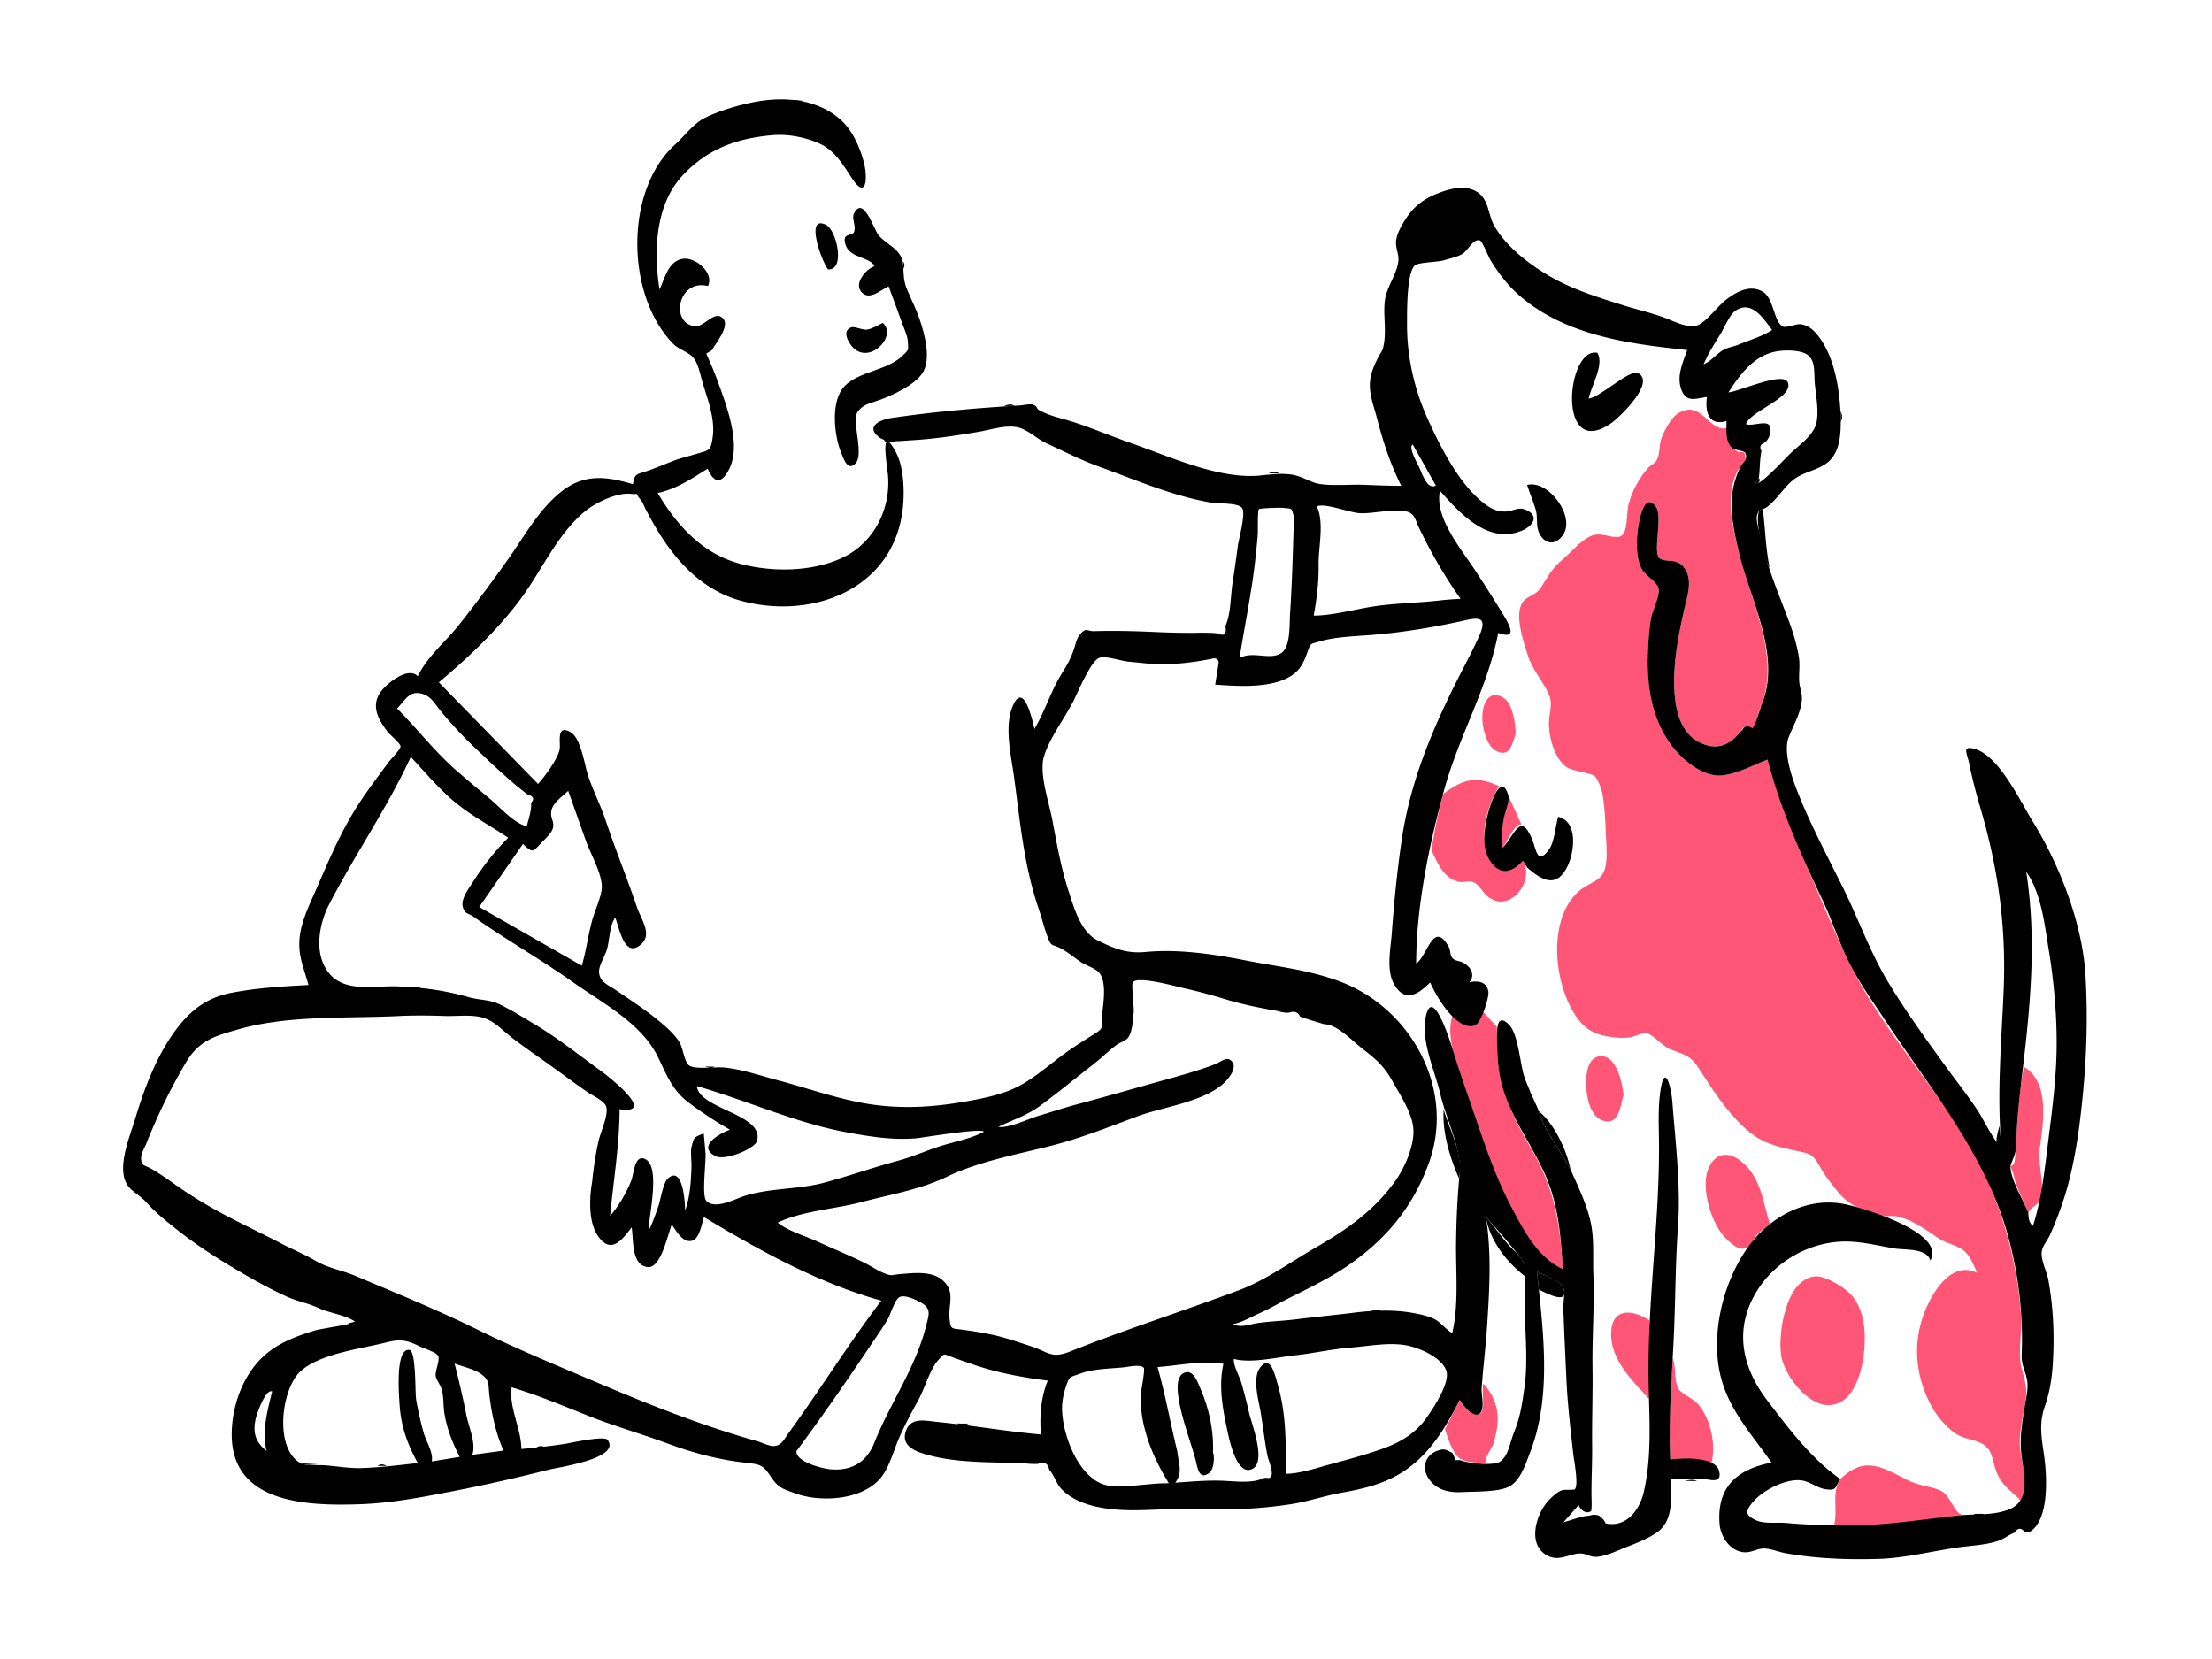 <svg width="1024" height="768" xmlns="http://www.w3.org/2000/svg"><g fill="none" fill-rule="evenodd"><path d="M883.036 685.172c5.127 2.638 9.919 2.636 14.962 4.689 5.005 2.038 6.31 10.487 10.59 11.496-19.841 2.087-39.383 6.51-59.465 4.31 1.739-7.085-1.384-14.337 2.799-20.986 11.184-10.581 18.455-6.023 31.114.49zm-83.785-487.01c.258 4.982.627 6.962 4.163 10.176 2.771 2.518 4.33-1.236 4.593 3.682.152 2.837-2.796 4.26-3.937 6.554-5.688 11.424-1.762 26.179 1.033 37.559 5.668 23.075 19.512 48.164 9.757 71.618-.983 2.365-1.773 7.492-3.673 9.303-2.505-1.324-4.334-.745-5.488 1.735l-2.076 2.333c-4.384 4.054-9.05 5.56-14.869 3.406-11.732-4.343-13.672-17.97-13.733-28.696-.069-11.823 2.449-24.205 5.141-35.723 1.297-5.546 3.293-11.984-.423-17.216-3.51-4.942-7.846-2.156-11.302-4.362-3.679-2.348 1.62-19.605-2.005-24.181-6.329-7.99-8.534 11.556-8.635 15.548-.11 4.373.127 9.475 2.188 13.439 1.619 3.114 6.889 5.847 7.793 8.99.846 2.939-2.863 10.57-3.436 13.724-.882 4.858-1.189 9.82-1.442 14.745-.855 16.634 1.755 34.14 13.205 47.048 5.02 5.66 13.529 12.089 21.489 11.058 7.026-.91 14.087-4.704 20.64-7.282 4.407 16.93 11.027 33.326 18.08 49.314 6.13 13.898 11.893 28.132 18.333 41.86 13.572 28.935 35.602 53.584 52.815 80.338 16.618 25.829 25.937 55.469 28.172 85.962.528 7.21-1.578 17.077.102 23.819 1.575 6.32 2.957 9.066 1.926 15.959-1.146 7.66-3.366 14.724-2.412 22.518.846 6.915 4.141 17.218.54 23.624-4.327-4.61-8.644-6.78-11.268-12.93-2.665-6.24-1.616-11.367-7.656-14.11-5.16-2.342-8.861-1.832-13.414-5.667-5.531-4.66-9.3-10.353-12.025-17.023-4.651-11.382-5.324-23.721-1.392-35.41 3.153-9.372 12.362-26.916 25.273-20.636-1.918-3.94-3.194-8.221-6.853-10.78-3.186-2.23-7.95-2.955-11.508-5.49-3.978-2.833-8.481-5.857-12.921-7.93-1.724-.803-3.355-1.207-5.136-1.757-2.136-.66-6.187-.186-6.451-.226-7.626-1.153-16.13-4.824-20.787-10.356-3.505-4.164-6.603-8.051-9.279-12.816-3.474-6.184-4.811-5.81-11.476-7.28-9.686-2.132-15.832-3.587-23.58-10.773-8.593-7.97-14.881-17.902-21.169-27.681-3.684-5.73-6.922-6.08-12.926-8.368-3.491-1.33-8.325-7.283-11.503-7.725-.917-.128-5.311 1.872-6.797 2.11-2.656.43-4.962.354-7.623.075-6.106-.641-11.503-2.258-15.608-7.036-12.643-14.713-16.498-49.396.812-61.913 3.298-2.384 7.892-3.482 9.838-7.443 2.232-4.545 1.216-13.107 1.037-17.9-.203-5.468-.46-11.42-1.277-16.811-.376-2.478-.656-3.52-1.667-6.001-2.006-4.92-2.594-4.204-6.725-5.387-5.893-1.686-8.558-1.023-12.171-6.617-2.882-4.462-4.23-10.083-4.492-15.36-.244-4.921 1.976-9.47.122-13.928-2.714-6.524-7.746-11.462-9.953-18.602-1.86-6.013-6.662-19.434-1.928-24.982 2.121-2.486 5.888-2.85 7.991-6.177 3.664-5.793 5.144-8.961 10.582-13.527 4.012-3.37 7.865-8.39 12.701-10.45 4.756-2.025 9.245 1.236 13.106.342 4.209-.976 3.102-10.737 4.27-15.133 1.575-5.927 4.953-12.106 9.043-16.731 1.366-1.545 3.069-1.842 4.132-3.896 1.442-2.781.87-6.744 1.993-9.785 1.341-3.634 4.596-9.89 8.235-11.882 10.631-5.82 13.824 9.177 21.911 7.14zm-24.878 430.373c1.5 4.041.67 10.536 2.397 14.015 1.375 2.771 6.896 4.529 9.603 7.834 5.796 7.077 8.004 18.444 5.9 27.182-7.093-1.751-11.836-2.871-19.048-1.948-.728-15.837-.047-31.251 1.148-47.083zm-87.665 11.936c4.826 5.382 7.22 11.724 6.523 18.918-.25 2.561-1.032 6.151-1.786 8.611-.83 2.7-4.95 7.755-3.35 9.202-4.502-.269-9.792.254-13.036-2.657-2.912-2.613-4.95-9.348-6.131-12.917l6.82-13.61c1.48 2.348 5.827 8.48 9.416 6.518 2.703-1.477.52-11.079 1.544-14.065zm169.382-41.948c5.523 5.132 7.41 14.385 7.129 21.567.09 9.899-3.336 29.713-16.205 30.377-10.342.534-21.373-14.278-22.536-23.433-1.275-10.036 2.045-34.037 15.202-36.101 4.844-.76 12.919 4.345 16.41 7.59zm-92.442 12.8c.22 6.488.328 12.731-.187 19.198-.428 5.407 1.002 11.792-.207 16.97-7.652-8.56-17.73-17.882-17.424-30.464.287-11.894 10.141-10.882 17.817-5.705zm-77.112-143.006l6.404 7.02c.183 9.863-.012 19.615 2.991 29.125 3.16 10.007 8.455 19.651 13.697 28.699 10.19 17.586 12.62 34.173 13.848 54.285-19.164-8.586-29.615-37.924-35.938-56.276-3.348-9.715-6.82-19.439-9.978-29.215-3.114-9.641-8.618-22.238-4.995-32.394 6.962 5.118 9.973 7.756 13.971-1.244zm119.419 69.225c9.357 7.442 10.065 18.83 13.424 29.237-1.937 1.547-4.064 2.91-5.814 4.673-1.08 1.09-3.627 5.55-4.457 6.008-3.315 1.833-6.211-.52-9.45-3.476-6.376-5.823-10.356-18.18-10.057-26.727.349-9.982 7.406-16.832 16.354-9.715zm130.927-43.73c12.163 6.967 8.99 26.245 7.473 37.12-.952 6.815 1.158 13.75 1.01 20.233-.163 7.318-3.96 5.802-6.39 10.344-2.108-5.509-5.976-12.14-6.856-17.916l-1.398-3.654c1.184-.475 1.813-1.3 1.886-2.478.497-2.799.49-5.653.646-8.507.644-11.794 1.536-23.512 3.629-35.143zM751.568 506.83c-1.346 5.133-2.332 14.792-9.895 11.815-5.968-2.35-7.41-11.835-7.422-17.122-.01-4.34.704-12.314 6.775-12.574 7.452-.32 10.113 12.868 10.542 17.881zm-57.57-142.904c-5.032 8.058-8.524 19.96-6.147 29.502 2.495 10.019 10.256 12.444 17.16 5.072 5.696 8.969-5.983 24.942-16.425 16.414-2.257-1.842-3.772-5.37-6.563-6.518-2.288-.941-4.315.338-6.65-.193-7.187-1.633-9.9-8.691-12.724-14.615.775-4.83 1.596-9.616 2.641-14.397.556-2.542 1.135-5.08 1.698-7.621.957-4.317.66-3.778 3.79-5.918 8.254-5.64 13.932-5.92 23.22-1.726zm4.261 4.35l6.038 13.427c-3.29-.793-6.874 9.08-9.023 11.004-1.005-8.216 1.402-16.442 2.985-24.432zm-3.346-45.865c5.46 2.3 6.546 12.269 6.739 17.09-1.501 5.077-2.903 11.57-9.248 7.996-4.234-2.387-6.05-10.247-6.193-14.54-.182-5.382 1.84-13.438 8.702-10.546z" fill="#FF5678"/><g fill="#000"><path d="M654.014 205.804c-2.248 1.01 2.044 8.566 2.71 9.952 1.744 3.618 3.869 11.094 7.996 9.036l-10.706-18.988M125.98 644.149c-3.008-1.334-7.031 10.14-7.567 12.472-1.495 6.495-.244 10.858 4.955 15.057-2.152-9.282.426-18.527 2.612-27.53m694.363-491.386c-3.741-4.856-9.145-13.872-16.703-9.1-2.985 1.887-5.282 7.932-7.123 10.885-2.891 4.636-5.69 9.099-7.89 14.09 3.738-1.536 5.94-4.876 9.282-6.702 2.283-1.247 4.365-1.367 6.564-2.276 4.863-2.008 11.522-3.977 15.87-6.897m-609.917 478.45c2.024 7.922 3.896 15.82 5.462 23.845 1.059 5.43 4.618 13.1 2.76 18.414l14.434-1.94c-3.57-8.122-5.447-16.79-6.507-25.563-.65-5.37.183-6.901-3.863-9.89-3.133-2.313-8.65-3.425-12.286-4.866m-26.61-303.221c9.25 9.259 17.34 19.813 27.17 28.44 5.108 4.483 10.344 8.84 15.586 13.164 4.445 3.666 11.514 11.748 17.299 12.87.715-2.953 2.406-7.792 1.953-10.821 1.688-1.746 1.164-3.021-1.572-3.827a234.499 234.499 0 01-4.968-3.927c-6.43-5.367-12.515-11.197-18.608-16.938-6.057-5.706-11.66-11.676-16.918-18.123-2.77-3.395-4.39-6.8-8.933-7.797-5.397-1.185-7.193 3.023-11.01 6.959m184.87 343.788c-.26 5.03 12.113 8.114 15.872 8.416 10.162.815 16.76-3.641 20.258-12.43 7.28-18.29 18.936-34.405 23.81-53.64 1.447-5.706 2.699-8.303-2.454-11.211-2.115-1.192-7.622-3.852-9.921-2.334-2.19 1.445-3.982 7.947-5.39 10.31-2.234 3.754-4.775 7.324-7.201 10.956-11.35 16.99-22.787 33.537-34.973 49.933m-146.841-251.9l47.504 27.163c1.98-6.84 2.892-13.97 4.749-20.862 1.322-4.9 4.723-11.82 4.508-16.12-.321-6.421-5.294-14.945-7.462-21.066l-8.106-22.884c-3.66 3.499-7.872 5.943-7.917 10.502-.025 2.606 1.712 4.232.705 7.184-.707 2.07-3.713 4.82-5.165 6.36-4.241 4.5-4.108 4.725-8.565.517l-20.251 29.206m52.262 127.357c.68-6.544 1.553-12.818 3.025-19.24.905-3.944 4.727-12.045 3.47-15.761-.924-2.731-6.416-5.106-8.555-6.592-6.188-4.3-12.231-8.822-18.357-13.21-5.372-3.846-10.824-7.601-16.095-11.586-4.882-3.69-8.567-8.28-14.475-9.862-5.17-1.385-11.728-.481-17.082-.66-7.185-.238-14.481-.317-21.66.034-24.088 1.179-51.074-.506-74.25 6.213-10.952 3.175-18.013 5.044-24.136 15.419-7.081 11.999-13.131 24.467-18.282 37.428-.752 1.893-2.452 4.623-2.39 6.69.127 3.95 1.54 3.04 5.327 5.292 4.092 2.433 8.103 5.32 12.012 8.06 6.703 4.699 15.025 9.604 21.979 13.268 8.367 4.408 16.796 8.36 25.307 12.8 5.393 2.813 10.975 5.113 16.265 8.204 5.743 3.357 12.173 4.313 18.364 6.934 19.17 8.117 37.723 15.618 56.535 24.878 18.362 9.038 36.935 16.676 55.722 24.649 24.28 10.303 48.322 19.833 73.645 26.958 1.854.522 5.752 2.362 7.583 2.278 3.915-.18 4.802-3.041 7.154-6.265 4.622-6.336 9.074-12.793 13.495-19.27 9.589-14.048 18.966-28.253 29.29-41.781-29.255-8.163-56.381-23.224-82.098-38.681-1.095 3.077-1.967 9.894-5.477 10.923-4.34 1.274-7.493-4.74-9.438-7.504-1.841 4.584-4.991 20.046-10.883 19.708-8.141-.468-6.704-13.282-7.718-18.366-4.488 5.965-9.69 12.824-15.788 3.65-4.227-6.358-3.758-17.518-2.49-24.608m338.96-73.072c-3.772-1.18-7.52-2.227-11.21-3.548-.97-2.058-2.581-2.682-4.832-1.872a12.495 12.495 0 01-5.381-.686c-7.707-1.317-16.244-3.027-23.608-5.25-6.558-1.978-12.742-3.726-19.405-5.213-3.957-.882-21.581-5.87-24.186-2.934-.801.903.577 11.849.383 13.8-.345 3.469-.516 9.18-2.713 12.068-.843 1.108-4.053 2.336-5.213 3.199-3.77 2.803-7.252 6.286-11.001 9.192-8.186 6.345-16.16 12.929-24.512 19.066-5.903 4.337-12.66 6.484-19.217 9.635 4.665.835 13.794-3.655 18.503-5.047 6.099-1.804 12.084-3.81 18.322-5.461 12.79-3.387 25.894-7.21 38.893-10.816 7.983-2.214 16.416-4.521 24.155-7.453 3.433-1.301 6.128-4.325 8.396-1.247 1.809 2.457-.38 5.69-1.771 7.51-8.115 10.62-30.153 13.205-41.948 17.61-13.312 4.972-26.447 10.208-40.154 13.7-16.008 4.079-33.384 7.2-48.301 14.364-12.376 5.942-26.396 8.245-39.554 11.733-12.357 3.275-27.011 3.93-38.69 9.49 5.045 3.985 12.509 6.063 18.389 8.742 7.198 3.279 14.47 6.27 21.59 9.745 3.03 1.479 6.2 3.677 9.267 4.906 3.892 1.56 3.393.738 7.413.42 6.257-.491 14.699-1.616 19.782 2.94 6.13 5.495 2.246 11.515 3.146 18.238.618 4.609.932 3.87 6.05 4.574 4.71.647 9.417 1.402 14.064 2.409 5.737 1.244 11.609 3.33 17.197 5.128 8.665 2.789 9.607 6.07 18.639 2.47 25.723-10.251 52.328-18.678 78.215-28.38 11.924-4.467 23.899-13.086 35.123-19.561 14.4-8.308 27.42-17.295 37.17-31.127 4.444-6.304 9.078-16.953 8.144-24.78-.835-7-6.013-14.78-9.351-20.798-4.263-7.684-8.016-10.666-14.538-15.771-4.534-3.548-11.54-11.042-17.256-10.995m-286.473 59.479c.399 3.864-1.86 19.79.378 22.24 3.825 4.19 13.207-.7 16.837-1.947 11.792-4.054 25.498-3.167 37.506-6.377 11.649-3.114 23.043-7.15 34.757-10.321 6.284-1.703 12.248-4.371 18.429-6.398 6.88-2.257 14.562-3.494 20.943-6.89-.79-1.962-28.4 2.76-31.538 3.015-10.9.885-21.16-.796-31.902-2.771-23.694-4.358-46.02-14.692-69.407-21.396 1.096 10.786 31.45 12.934 27.834 25.45-1.01 3.49-14.588 9.193-19.08 7.004-9.123-4.45 2.038-10.71 6.586-12.271-6.923-3.97-13.548-8.275-19.867-13.166-6.765-5.236-9.676-12.582-13.302-20.162-7.58-15.848-25.515-25.067-39.447-34.933-15.065-10.668-31.106-19.737-46.162-30.381-2.687-1.9-3.942-1.028-4.886-4.497-1.01-3.715 2.7-8.436 4.502-11.27 4.734-7.45 10.248-14.5 16.502-20.736-8.065-5.49-16.777-10.02-24.34-16.233-7.666-6.298-14.01-13.986-20.773-21.196-10.804 23.509-25.946 45.313-37.837 68.368-4.697 9.106-7.18 22.879-.037 31.703 7.517 9.287 21.534 5.672 32.145 6.164 11.199.52 21.415 1.789 32.46 4.965 4.998 1.438 9.547 1.013 14.35 3.32 5.633 2.707 11.173 6.183 16.532 9.39 10.539 6.309 20.385 14.206 30.337 21.404 4.082 2.952 26.217 20.453 8.709 17.75 0 16.378-2.87 33.15-4.375 49.448 4.152-4.958 7.113-9.997 9.625-15.954 1.494-3.544 1.513-12.588 6.492-10.444 7.49 3.224 1.656 26.917 1.656 33.326 1.856-3.586 3.156-7.448 4.492-11.248 1.012-2.88 2.277-11.042 4.389-12.973 7.07-6.462 8.06 11.162 8.06 14.84 2.29-6.497 2.712-13.431 2.942-20.296.09-2.708-.58-6.922.105-9.542 1.138-4.367 1.003-4.082 5.576-5.928l.809 8.943M544.999 671.85c.56 5.54 2.705 9.552-.938 14.536 7.042-.504 13.975-1.123 21.029-.944 5.663.144 14.133 1.439 19.417-.987 2.153-.988 2.885.713 3.992-1.175 1.05-1.794-1.418-7.748-1.715-9.225-1.424-7.088-2.118-14.36-3.412-21.491-.888-4.902-3.498-14.543-.217-19.175 4.826-6.816 6.95 2.786 8.208 7.049 4.14 14.045 3.902 27.384 3.902 41.815 6.237 0 14.43-2.724 20.446-4.367 8.297-2.267 17.157-4.597 25.196-7.557 7.582-2.791 14.259-6.864 19.053-13.42 3.586-4.904 11.536-17.003 9.56-22.425-2.42-6.648-13.966-11.22-20.132-11.95-8-.95-16.2.658-24.385 1.333-8.763.723-17.265 2.674-25.935 3.613-8.42.91-19.721 3.72-27.901 1.615-.213 3.365 2.6 7.888 3.58 11.314a262.38 262.38 0 013.476 13.577c1.117 4.874 8.03 22.396 1.743 25.899-7.381 4.112-10.904-13.496-11.823-17.788-2.192-10.234-4.076-20.46-1.781-30.747-9.421-1.698-20.783.824-30.5 1.493 3.62 12.75 5.956 26.103 9.137 39.007m-405.775 5.543c3.276 1.457 7.778.675 11.339.955 5.565.437 11.187 1.443 16.789 1.264 8.548-.272 17.509-1.353 26.064-2.331-4.88-8.801-7.841-17.134-8.45-27.221-.22-3.623-2.142-26.095 4.544-25.134 3.226.464 2.54 19.652 3.167 23.187.91 5.128 2.084 10.378 3.513 15.398 1.037 3.64 4.565 9.094 3.66 13.032l12.942-2.097c-3.354-6.687-5.804-12.68-7.06-20.14-.607-3.6-.22-8.08-1.397-11.498-.742-2.155-2.434-4.182-2.66-5.99-.261-2.084 2.023-7.207 1.178-9.06-.83-1.82-6.61-3.504-8.634-4.508-5.581-2.765-8.852-3.465-15.107-1.875-12.065 3.066-31.074 5.242-40.072 13.512-8.914 8.193-12.158 35.829.184 42.506m526.918-399.391c3.34-.377 6.646-.61 10.003-.783-4.905-6.902-9.36-14.116-13.427-21.542a240.363 240.363 0 01-5.677-11.07c-2.07-4.287-2.012-7.086-6.506-7.938-6.223-1.18-14.546 1.177-20.948.909-4.946-.208-16.052-4.862-20.036-3.175 3.633 7.446.717 19.03.859 27.046.142 7.97-.848 15.676-2.251 23.536 8.487 0 19.11-2.93 27.677-4.24 9.974-1.523 20.144-1.602 30.306-2.743M531.415 687.187c3.269-.42 6.377-.55 9.677-.55-7.435-12.052-13.05-25.531-13.112-39.893-.008-1.878 2.25-12.674 1.504-13.571-1.458-1.748-7.501-.368-9.157-.203-6.771.677-14.298.626-20.673 3.065-4.4 1.684-4.447.667-6.196 5.844-1.035 3.062-1.78 6.559-1.8 9.779-.041 6.507 2.034 14.112 4.716 19.97 2.554 5.577 6.589 11.558 12.139 14.553 6.394 3.453 15.404 1.398 22.902 1.006m67.6-447.78c-1.285-4.801-.73-3.717-5.004-4.313-.9-.125-10.692.078-11.255.652-.647.662-.4 10.439-.485 11.558-.29 3.835-.72 7.66-1.137 11.483-1.695 15.52-4.912 30.544-7.324 45.936 5.96-3.698 14.573 1.344 19.664-2.66 4.023-3.162 3.42-13.284 3.72-17.75 1.004-14.948 1.347-29.933 1.822-44.905m215.194-18.124l-1.608 2.583c2.08 1.334 14.263-12.237 16.972-14.665 3.608-3.233 9.318-7.55 10.945-12.277 1.89-5.493.03-14.165-.427-19.845-.327-4.065.368-9.687-2.946-12.527-3.05-2.613-10.564-2.543-14.176-1.984-10.84 1.678-17.36 10.592-22.831 19.086 5.556-.683 25.143-9.625 27.418-4.79 3.305 7.027-17.266 13.309-19.3 19.474 4.21 1.487 13.499-4.281 10.886 5.316a6.992 6.992 0 01-2.332 3.336c-1.923.68-2.378 1.964-1.366 3.85-.861 3.759-.685 8.515-1.235 12.443M938.976 561.51c.058 2.278.267 4.456 2.129 6.066 4.13-13.08 5.42-26.164 7.13-39.765 1.713-13.604 3.535-27.546 3.806-41.138.304-15.233-1.135-31.804-3.6-46.854-1.926-11.766-3.418-26.244-10.433-36.258 3.984 25.95 2.745 50.555.059 76.597-1.426 13.828-3.44 27.549-4.362 41.437-.244 3.668-.323 7.38-.641 11.04-.188 2.158-2.324 6.245-2.343 7.304-.105 5.879 6.189 16.172 8.255 21.57m-211.957-20.211c3.313 7.623 7.08 15.132 9.067 23.239 2.097 8.56 1.194 16.532 1.53 25.206.557 14.39-.597 28.697-.395 43.109.172 12.283-.3 24.259-.176 36.412.078 7.688-.343 15.347-.317 23.03 0-.022.306 6.898-.223 7.249-2.373 1.576-4.966-.662-5.693-2.817l-7.034 7.958c3.687-.926 8.22-2.861 12.01-3.032 1.452-.534 2.897-.55 4.337-.045 1.429.864 2.488 2.068 3.177 3.614 9.93 2.115 15.89-6.724 17.675-14.627 3.869-17.147 2.475-34.076 2.194-51.387-.608-37.608 5.367-74.991 4.802-112.602-.11-7.278-.387-14.471.707-21.735 2.03-13.495 5.028-1.142 5.509 5.227 1.446 19.138 3.964 38.886 2.579 58.142-1.246 17.35-1.131 34.862-1.995 52.265-.92 18.497-2.4 36.602-1.547 55.114 4.967-.635 20.944-1.582 22.608 5.396 1.45 6.086-4.388 3.834-7.421 3.577-4.918-.417-9.722.737-15.098-.227.396 8.186 1.525 19.164-5.79 24.69-3.598 2.72-9.557 5.174-13.761 6.777-4.12 1.572-11.098 5.054-15.39 4.863-3.037-.135-4.207-1.77-7.54-1.51-4.943.39-9.223 3.697-14.464.965-9.94-5.181-5.054-20.25 1.222-26.29 1.618-1.557 3.437-3.26 5.608-4.02 1.032-.36 5.35.076 5.849-.465 1.838-1.995-.457-13.665-.702-15.88-1.29-11.618-2.693-23.483-3.222-35.153-.497-10.972-1.05-21.966-1.428-32.942-.082-2.39.978-7.304-.023-9.393-1.665-3.472-8.97-5.682-12.14-7.3 2.825 27.663 6.974 57.395-3.248 83.743-2.03 5.232-4.307 12.7-9.454 15.61-4.851 2.744-16.275 2.357-22.087 2.683-6.25.35-12.368-1.11-15.812-6.978-2.71-4.618-1.085-10.158 4.478-12.172 3.33-1.205 3.98-.43 6.898 1.003a10.552 10.552 0 011.334 3.315h2.243c3.04 1.356 15.19 2.873 18.53.709 3.873-2.505 4.715-9.28 6.366-13.305 3.066-7.48 3.878-13.548 4.99-21.542 1.743-12.512-.021-27.02.012-40.056.009-3.671.025-7.343.03-11.014.007-5.545.49-5.511-2.674-9.503-4.768-6.016-10.204-12.164-15.308-17.931 2.765 16.849 1.633 34.589.535 51.375-.616 9.43-1.892 19.035-2.477 28.34-.176 2.797 1.833 10.507-1.414 11.743-3.295 1.254-7.396-4.596-8.727-6.708-7.264 14.495-15.934 28.476-30.921 35.975-7.706 3.856-15.73 5.595-24.14 7.107-7.791 1.402-14.991 3.958-22.672 5.164-15.898 2.495-30.541 2.848-46.54 2.303-15.092-.514-29.544 2.273-44.59-1.236-5.871-1.37-11.804-3.884-15.818-8.38-2.19-2.452-3.16-6.313-5.368-8.574-.498-2.926-2.22-3.828-5.165-2.708-1.85.083-3.693.022-5.53-.184-15.09-.792-31.86.09-46.481-4.22-5.55-1.635-11.746-4.33-8.977-11.276 2.42-6.071 9.098-4.227 14.574-3.697 15.907 1.54 31.565 4.352 47.7 5.767-.518-8.431-.071-17.032 3.234-24.92-11.194-1.404-22.8-3.523-33.45-7.097a449.543 449.543 0 01-9.826-3.431c-5.378-1.945-4.26-2.448-7.375.946-3.914 4.264-6.31 13.16-9.146 18.313-3.191 5.798-6.253 11.53-8.942 17.582-2.545 5.728-4.443 13.4-8.321 18.336-8.53 10.858-28.231 11.799-39.825 7.534-5.68-2.09-7.73-2.418-11.171-7.508-3.771-5.576-4.708-5.902-11.655-6.66-12.545-1.366-24.385-4.515-36.137-8.863-12.416-4.593-25.165-8.174-37.545-13.133-11.59-4.643-22.79-9.313-34.781-12.937-1.423 9.044 4.473 19.243 4.473 28.567 6.977-.698 13.483-1.31 20.399-2.42 2.466-.396 18.003-3.882 19.519-1.825 6.319 8.576-22.433 12.61-26.927 13.743-14.401 3.634-29.086 7.01-43.578 9.82-14.792 2.867-29.212 5.722-44.228 6.237-25.41.87-60.456-.597-59.243-33.98.476-13.081 5.865-27.277 16.177-35.808 6.416-5.308 14.417-8.226 22.26-10.628 2.899-.888 18.166-2.962 18.63-4.104-4.302-3.083-11.655-3.887-16.76-6.263-4.865-2.266-10-3.11-14.981-5.394-9.953-4.563-19.566-10.141-28.77-15.783-7.318-4.488-14.718-9.443-21.456-14.778-5.354-4.238-10.485-8.314-14.765-13.158-2.24-2.535-6.205-4.78-8-6.963-6.3-7.667.345-22.923 3.028-31.85 3.919-13.046 9.149-26.93 16.862-38.231 7.093-10.394 15-17.396 27.724-19.831 11.743-2.247 23.55-2.96 35.56-3.59-2.017-7.677-4.858-13.095-4.137-21.515.68-7.942 4.69-15.833 7.837-23.066 5.85-13.445 11.37-26.605 19.373-38.984 4.398-6.803 9.338-13.261 14.139-19.78.774-1.051 5.586-5.86 5.402-7.213-.183-1.346-5.015-5.444-5.755-6.383-4.97-6.308-8.404-13.1-2.57-19.851 3.043-3.52 11.987-10.628 16.292-6.156 4.655-9.406 12.797-15.82 19.136-23.821 7.903-9.978 15.449-20.108 22.847-30.56 7.366-10.405 13.383-21.584 23.147-29.97 10.88-9.345 21.124-8.537 34.488-4.542.763-5.155 1.824-4.47 6.81-6.19 3.774-1.303 7.442-2.85 11.153-4.32 3.944-1.565 7.936-2.453 11.968-3.683 5.37-1.638 6.178-1.103 7.05-8.078 1.057-8.428-2.55-17.34-4.876-25.278-1.148-3.917-1.946-8.793-4.53-11.428-2.336-2.383-6.48-3.468-9.035-6.103-22.022-22.701-22.37-71.171 1.089-92.27 4.559-4.1 8.319-9.617 13.994-12.386 6.23-3.041 14.45-5.5 21.313-6.933 14.146-2.952 30.01-2.015 41.193 7.929 5.515 4.904 8.878 12.699 10.758 19.662 1.796 6.65 1.41 17.893-5.397 7.614-4.293-6.483-8.023-13.095-15.29-16.302-6.494-2.865-14.424-4.412-21.5-3.804-16.673 1.432-30.185 6.328-41.727 18.669-12.762 13.645-13.411 35.43-10.66 52.78 2.424-5.131 4.066-13.257 10.862-14.237 5.664-.817 14.593 6.415 11.553 12.64-13.793-3.515-17.827 17.343-5.9 18.599 3.61.38 8.184-6.048 11.509-4.551 6.218 2.798-2.115 12.44-3.758 15.615l-2.62 1.612c.86 1.998 1.729 3.993 2.606 5.984a163.297 163.297 0 013.009 7.674c2.273 6.303 4.63 12.802 6 19.368 1.392 6.676 2.115 14.472-1.176 20.744-3.617 6.894-7.024 6.046-9.803-.512-7.274 4.585-14.588 9.474-23.14 11.283 8.968 15.044 20.576 27.977 38.03 32.709 14.793 4.01 33.414 3.864 47.529-2.771 14.647-6.885 22.707-22.977 20.963-38.987-.565-5.185-3.583-23.195 3.596-10.167 3.937 7.145 4.226 18.735 3.328 26.57-4.293 37.478-42.284 51.499-75.043 42.477-16.805-4.63-28.915-17.02-37.931-31.604-2.103-3.401-4.027-6.911-5.906-10.44-.751-1.41-1.412-3.38-2.414-4.616-3.927-4.847-.07-2.146-4.238-2.753-6.452-.938-16.605 4.003-21.396 7.918-13 10.62-20.2 27.61-30.176 40.997-10.622 14.25-24.112 26.933-37.644 38.303l45.92 47.034c3.162-3.5 9.173-11.5 10.014-16.18.493-2.743-1.72-11.771 5.086-7.753 4.595 2.714 6.338 14.327 7.77 19.078 2.215 7.338 5.943 14.248 8.353 21.51 4.47 13.474 9.977 26.829 14.556 40.399 1.862 5.518 7.17 12.366 2.07 17.038-7.753 7.098-10.058-6.877-12.111-12.216-2.86 3.975-2.488 10.42-3.962 15.056-.9 2.832-3.641 7.24-3.55 10.03.155 4.77 4.486 6.19 8.389 8.857 7.26 4.96 14.712 9.802 21.363 15.579 2.775 2.41 5.328 4.848 7.353 7.948 1.768 2.707 2.3 8.809 4.254 10.693 2.556 2.462 12.004.746 16.993 1.282 8.33.896 16.774 3.859 24.862 5.988 14.312 3.766 29.032 9.189 44.02 11.2 14.72 1.977 28.534.996 43.205-1.636 8.014-1.438 16.62-3.156 23.934-7.01 8.423-4.438 15.892-11.538 23.76-16.9 3.52-2.4 7.123-4.67 10.724-6.944 4.812-3.04 3.554-2.382 3.867-7.212.363-5.591 2.697-16.267-1.037-21.243-1.56-2.077-6.345-3.596-8.598-5.107-3.275-2.2-6.212-4.753-9.722-6.522-3.832-1.931-3.945-.402-5.723-5.14-1.616-4.301-2.682-8.807-4.165-13.154-6.786-19.883-8.54-40.076-11.351-60.837-1.307-9.643-4.512-22.765-.882-32.16 5.048-13.064 9.272 5.208 10.337 9.89 4.819-8.253 7.588-17.433 12.6-25.582 2.924-4.751 4.354-7.18 6-12.385.668-2.108.935-3.86 2.345-5.61 2.983-3.704 3.424-1.593 6.525-1.684 9.757-.286 19.347-.035 29.113.417 5.397.25 10.795.382 16.23.362 2.648-.01 5.328-.14 7.974.013a25.006 25.006 0 014.257.319c2.914 1.36 4.026.188 3.337-3.517 2.537-5.307 2.368-13.775 3.266-19.565a697.445 697.445 0 002.498-17.516c.403-3.127 3.793-14.926 1.994-17.495-1.783-2.547-11.074-1.976-13.823-2.433-18.276-3.038-35.276-10.57-52.37-16.74-8.416-3.036-16.404-7.137-24.476-10.863-4.202-1.94-8.173-5.935-12.602-7.18-5.59-1.57-13.01.94-18.58 1.886-10.614 1.8-20.853 3.378-31.623 3.964-3.805.207-11.043 1.274-14.476-1.341-6.896-5.252.956-8.323 5.463-8.986 19.937-2.932 39.813-4.617 59.902-5.841.942-.057 4.392-.758 5.54-.396 2.616.826 1.56 1.784 3.129 2.636 2.904 1.578 6.218 2.74 9.903 3.719 10.52 2.794 21.115 7.482 31.67 11.166 18.995 6.628 41.688 17.196 60.684 15.338 4.688-.458 8.543-1.044 13.444-.57 5.74.558 9.09 3.502 13.5 4.358 5.908 1.146 14.359.285 20.578.505 5.93.21 11.864.485 17.797.485-5.21-10.476-8.383-20.312-11.311-31.563-1.597-6.136-4-11.71-2.96-18.171.493-3.05 1.712-5.916 3.04-8.671 2.007-4.16 2.577-3.29 3.289-7.895.98-6.34-.425-13.023.345-19.381.79-6.525 5.72-12.341 6.27-18.58.293-3.318-1.564-6.027-1.008-9.607.497-3.202 2.393-6.56 4.096-9.255 3.966-6.282 8.796-9.844 15.498-12.403 5.387-2.057 12.263-3.944 17.707-.613 5.554 3.398 5.153 10.237 7.814 15.227 5.722 10.73 18.924 20.319 29.448 25.799 9.668 5.034 20.083 8.214 30.449 11.497 6.309 1.998 12.796 3.423 18.996 5.706 4.463 1.644 11.74 5.63 16.286 3.209 3.96-2.111 8.58-8.553 12.5-11.544 4.588-3.5 10.705-6.914 16.48-3.866 5.775 3.047 5.3 14.279 9.793 16.39 1.565.737 6.213-1.42 8.347-1.08 3.446.549 5.819 2.682 7.885 5.308 7.716 9.813 10.106 25.378 10.443 37.475.169 6.042.022 13.557-3.668 18.687-4.304 5.984-12.45 6.132-17.975 10.343-4.42 3.368-7.55 8.874-12.035 12.463-2.763 2.212-3.83.513-4.973 3.96-.745 2.242.76 6.616 1.204 8.785 2.747 13.382 7.892 25.725 12.774 38.473 2.3 6.007 4.25 12.015 5.3 18.38.689 4.178-.105 7.83.228 11.849.236 2.86 1.453 5.332 1.185 8.266-.567 6.213-3.941 11.7-6.087 17.166-2.446 6.23.914 17.019 3.378 23.462 5.904 15.436 14.207 31.03 21.584 45.862 7.246 14.569 12.636 30.084 21.078 44.08 8.199 13.592 17.846 26.9 27.175 39.756 5.189 7.15 10.695 13.953 15.398 21.453 1.028 1.64 8.046 15.24 9.866 14.77-2.232-23.735.025-48.42 1.023-72.14 1.248-29.69-2.531-56.585-10.886-84.927-1.953-6.626-3.694-13.406-5.068-20.177-.962-4.741-3.678-8.637 2.989-6.564 11.039 3.43 20.755 24.27 26.368 33.342 12.569 20.317 23.068 47.41 24.477 71.24 1.383 23.39.19 45.77-2.733 68.816-1.443 11.369-3.773 24.043-7.335 34.916-1.832 5.593-4.032 11.386-6.472 16.745-1.03 2.262-3.291 4.818-3.682 7.303-.618 3.943 2.27 9.263 2.994 13.157 2.362 12.74 2.905 25.945 2.1 38.875-.431 6.935-1.39 13.137-3.652 19.659-2.883 8.309-1.543 14.656-.343 23.22 1.284 9.167 2.514 30.002-7.017 35.21-.673-.07-1.348-.14-2.022-.208-1.703-1.963-3.215-1.847-4.535.35-2.465.804-4.873 2.875-7.47 3.766-6.024 2.069-12.525 2.195-18.81 3.104-12.298 1.78-24.556 4.922-36.64 5.302-14.308.45-29.234-.111-43.224-2.62-2.892-.518-6.272-1.89-9.164-2.152-3.925-.357-6.68 2.253-10.732 1.639-6.28-.951-10.248-7.597-10.66-13.043-1.307-17.354 8.32-25.312 24.055-28.394-10.167-14.555-21.872-26.496-24.577-45.19-2.663-18.391 3.112-39.677 13.6-54.412 10.069-14.145 27.249-23.602 44.966-20.013 8.223 1.666 47.016 13.119 39.517 26.11-1.663-5.942-11.89-4.792-16.831-5.65-8.198-1.424-16.394-3.571-24.711-3.13-16.358.87-32.168 10.547-40.09 25.194-9.131 16.887-4.964 33.739 6.03 48.157 10.052 13.183 20.415 27.033 33.933 36.552-2.613 4.155-1.668 5.459-6.86 4.715-3.563-.511-6.897-3.29-10.5-3.982-7.468-1.434-19.224 4.686-23.84 10.806-2.726 3.616-2.625 5.403 2.403 7.63 3.71 1.643 9.552.794 13.537 1.15 9.913.885 20.017 1.18 29.962 1.146 17.215-.063 33.225-2.825 50.262-4.613 7.55-.793 15.448.12 22.836-2.658 10.007-3.763 7.555-14.816 6.258-23.77-1.285-8.87.023-15.748 1.417-24.531.604-3.815 1.732-8.22.933-12.06-.948-4.561-2.65-6.58-2.432-11.668.772-18.107-1.5-37.176-6.3-54.652-10.422-37.957-35.874-67.914-57.101-100.175-5.995-9.112-12.298-17.746-17.071-27.614-4.521-9.35-7.635-19.237-12.125-28.612-9.896-20.663-19.283-41.948-25.066-64.174-6.554 2.579-13.615 6.373-20.641 7.283-7.96 1.03-16.47-5.397-21.49-11.058-11.448-12.908-14.06-30.414-13.203-47.048.253-4.924.559-9.887 1.44-14.745.574-3.153 4.283-10.785 3.438-13.723-.905-3.144-6.175-5.877-7.793-8.991-2.062-3.964-2.3-9.066-2.19-13.44.103-3.991 2.307-23.537 8.636-15.548 3.625 4.577-1.674 21.833 2.005 24.182 3.31 2.113 7.87-.47 11.303 4.362 3.708 5.22 1.722 11.656.422 17.216-2.687 11.498-5.21 23.914-5.141 35.723.06 10.753 1.983 24.347 13.733 28.696 5.936 2.197 10.442.686 14.869-3.406a131.73 131.73 0 013.105-3.448c.969-1.665 2.455-1.872 4.459-.62 1.483-1.178 3.68-9.318 4.423-11.137 9.1-22.3-5.247-47.904-10.507-69.784-3.217-13.383-6.022-26.807.49-39.723 1.054-2.091 3.958-3.908 2.216-6.908-.46-.79-4.843-1.16-5.881-2.076-3.382-2.985-2.677-8.55-2.677-12.535-7.821 2.412-10.075-3.673-9.058-11.131-5.834.925-9.886 2.709-12.046-4.041-1.915-5.986.977-12.09 2.896-17.668-26.993-2.893-56.146-6.6-77.658-25.226-5.304-4.593-9.715-10.374-13.391-16.363-.664-1.083-3.792-8.707-4.83-9.105-3.08-1.183-5.665 4.845-8.403 6.338-2.434 1.326-5.894 2.057-8.598 2.865-2.545.76-11.516.913-13.107 2.234-3.978 3.304-3.664 22.405-3.695 26.838-.108 15.268 3.3 30.483 9.603 44.384 5.936 13.092 15.019 31.096 26.892 39.664 3 2.166 5.7 3.289 9.503 3.11 2.716-.127 5.409-2.03 8.237-1.04 7.157 2.504 4.597 7.479-.905 9.83-15.726 6.727-28.98-8.06-38.074-18.39-2.663 12.257 9.685 26.76 16.219 36.76 4.163 6.373 8.279 12.752 12.24 19.255 2.876 4.723 8.529 13.445-1.512 9.797-4.844 25.422-18.138 47.655-24.927 72.36-6.97 25.36-13.045 54.317-13.045 80.727 5.307-3.694 7.983-20.53 15.12-7.644.773 1.394.53 3.7 1.549 4.919 1.408 1.685 3.102 1.217 5.259 2.418 3.42 1.903 5.626 5.697 2.569 8.987 3.938-.916 8.062-.45 8.91 4.208.477 2.614-3.351 14.723-6.207 15.712-8.707 3.014-18.361-14.368-20.72-19.897-5.438 5.459-11.705 9.658-16.718.828-3.736-6.58-1.568-16.535-1.041-23.698 1.062-14.43 2.448-28.505 4.53-42.796 3.904-26.798 13.813-50.631 25.984-74.752 3.35-6.64 7.064-13.435 10.057-20.228 4.514-10.25-2.55-7.831-9.453-6.343-13.526 2.917-27.69 5.18-41.356 6.213-7.134.539-16.27.86-23.125 2.922-4.82 1.45-3.993.449-5.93 5.61-.865 2.31-1.842 4.768-3.37 6.746-7.787 10.092-27.96 8.403-39.1 7.65.676-4.255 1.343-8.513 2.043-12.765-8.576 2.015-18.762 3.418-27.594 3.315-4.755-.054-9.812-.78-14.555-1.174-3.497-.291-10.127-2.77-13.418-1.806-3.816 1.119-9.587 14.916-11.77 19.365-4.096 8.355-11.417 17.637-14.002 26.434-2.292 7.799 2.385 21.255 3.854 29.018 2.123 11.222 4.058 22.465 7.616 33.346 2.58 7.889 5.553 18.764 13.474 22.699 7.892 3.922 13.564 6.128 22.106 5.33 15.042-1.406 31.045.903 45.895 3.827 15.292 3.01 29.295 4.367 43.816 9.733 32.935 12.173 53.908 49.67 41.49 84.023-7.142 19.758-18.908 34.442-36.168 46.665-8.795 6.229-19.186 11.282-28.828 16.082-4.427 2.204-8.78 4.878-13.291 6.836-3.297 1.43-8.964 4.725-12.546 5.086 3.976 1.89 7.494.12 11.63-.467 5.854-.833 11.83-1.011 17.705-1.737 9.144-1.132 18.152-1.986 27.299-3.121 7.807-.97 16.616-1.313 24.375-.197 3.748.539 9.389 1.603 12.727 3.409 2.625 1.42 5.032 4.692 7.855 6.313 3.105-12.751 1.653-28.47 1.798-41.572.119-10.696.596-21.156 1.603-31.802 1.127-11.907-6.157-25.448-8.847-37.11-2.517-10.915-9.223-24.748-6.755-36.141 3.113-14.361 11.26 11.438 12.38 15.127 3.507 11.54 7.578 22.807 11.464 34.212 4.623 13.567 9.28 26.713 16.014 39.426 5.603 10.579 12.042 22.989 23.557 28.149-.95-15.558-2.005-29.963-8.473-44.307-6.133-13.602-15.486-25.698-19.575-40.273-2.031-7.243-2.33-14.65-2.43-22.131-.068-5.033.163-11.8 5.56-6.372 4.282 4.303 5.113 18.029 6.987 23.823.903 2.788 2.153 5.348 3.15 8.06.449 1.22 3.472 7.172 3.472 7.97 3.117 9.405 10.008 18.426 14.85 27.08"/><path d="M396.459 198.426c.297 3.643 2.41 13.085-.296 15.968-3.587 3.825-5.287-1.095-6.839-4.974-3.241-8.106-4.852-23.803 1.553-30.558 6.689-7.054 19.903-7.244 27.04-14.269 2.865-2.822 2.59-2.233 2.34-6.645-.142-2.49-1.752-5.8-2.531-8.04-2.025-5.818-4.246-11.566-6.364-17.35-3.702 1.687-9.027 6.891-12.673 2.53-3.37-4.034 2.236-10.642 6.142-11.82-2.04-4.458-11.644-3.634-13.474-10.18-1.59-5.69 2.978-3.43 3.976-5.67 1.176-2.638-1.231-6.203.007-8.633 4.302-8.437 9.065 7.076 11.207 9.845 3.984 5.15 10.926 6.275 11.538 14.065.377 4.796.016 7.026 1.992 11.736 1.819 4.336 3.98 8.494 5.507 12.956 2.297 6.723 5.839 18.958 1.35 25.468-3.786 5.491-12.98 9.677-18.957 12.025-2.994 1.175-7.145 1.891-9.567 4.18-3.161 2.986-2.178 4.821-1.952 9.366M707.058 401.723l-2.047-3.223c-4.731 5.053-9.97 7.13-14.751.711-4.924-6.608-3.075-16.517-1.16-23.734.985-3.714 5.968-18.357 9.16-7.202.704 2.462-1.651 7.944-2.077 10.354-.838 4.728-1.498 9.263-.908 14.078 5.546-4.964 8.262-17.549 13.89-4.48 2.042 4.738 2.266 12.542 7.7 5.344 2.9-3.844 3.087-10.94 4.445-15.469 9.263 2.215 7.575 15.913 4.483 22.587-4.924 10.627-11.623 7.205-18.735 1.034M739.49 163.333c3.295 5.495-2.938 15.544-4.067 21.186 5.52-.64 19.178-13.953 23.022-11.757 8.003 4.567-8.902 20.5-12.15 22.835-25.959 18.657-21.279-35.314-6.805-32.264M706.938 224.525c9.698-2.7 22.776 14.706 16.485 23.326-4.513 6.183-10.089 2.647-11.503-2.796-.72-2.776-.081-6.12-1.024-9.217-1.16-3.812-2.715-7.525-3.958-11.313"/><path d="M408.647 149.498c7.376 6.2-7.695 21.312-15.25 9.478-2.078-3.255-2.456-6.226.625-7.428 1.556-.606 5.225 1.38 7.42 1.028 2.408-.385 5.023-2.078 7.204-3.078M383.303 124.71c-2.862-3.57-10.905-25.53-.938-20.639 5.005 2.456 9.141 21.229.938 20.639M712.383 597.022l-.849-8.315c3.68 1.877 11.064 3.73 12.345 7.931 2.406 7.892-8.768 1.579-11.496.384M819.21 262.758c-2.191-2.961-9.008-27.66-3.094-27.095 1.036 8.96 1.249 18.265 3.095 27.095M727.019 541.297c-4.843-8.654-11.734-17.675-14.851-27.08 7.306 5.915 13.014 18.001 14.85 27.08M925.639 521.235l.885 9.409c-4.388 1.133-1.154-8.374-.885-9.41"/><path d="M712.177 514.231c-2.077-2.261-2.966-5.041-3.48-7.984l3.48 7.984M737.295 656.231l.231-8.365-.23 8.365M409.177 203.375l5.576.692c-1.467.688-4.923 1.6-5.576-.692M779.783 685.524c1.934-.292 3.874-.957 5.774.113l-5.774-.113M764.485 590.308l-.365 6.609.365-6.61M738.18 598.935l-.315-5.75.314 5.75M795.639 615.856l-.311 5.121.31-5.12M448.459 659.014c-1.881.948-3.761 1.042-5.636-.012l5.636.012M640.987 142.807l.079 5.06a2937.61 2937.61 0 01-.08-5.06M454.194 188.89c-1.927.146-3.854.29-5.78.437l5.78-.437M852.106 195.39c-.01-1.667-.02-3.334-.028-4.998.884 1.664.901 3.329.028 4.998M396.459 198.426l-.263-5.309c.089 1.772.175 3.54.262 5.31M869.81 721.633l3.892.027-3.892-.027M526.488 699.6c1.103-.002 2.206-.003 3.296-.002l-3.296.001M773.404 696.68l.308-4.131-.308 4.13M592.308 219.134c-1.647-.015-3.294-.03-4.94-.043 1.655-.958 3.299-.684 4.94.043M372.544 46.759c-1.66-.053-3.415.812-4.945-.504l4.945.504M327.708 209.51c-1.591.147-3.183.293-4.774.438l4.774-.437M427.949 657.585l-5.027.524 5.027-.524M469.67 187.88l-4.902.105c1.621-.649 3.243-1.26 4.902-.105M737.235 634.977c-.01-1.417-.02-2.834-.028-4.248l.028 4.248M926.24 514.817c-.177 1.713-.354 3.425-.529 5.138l.528-5.138M714.156 625.217l-.364-4.37c.12 1.46.243 2.915.364 4.37M164.363 611.823c-.3 1.454-1.36 1.74-3.18.858l3.18-.858zM775.172 612.47c-.098-1.268-.194-2.535-.29-3.799.098 1.268.193 2.533.29 3.798M432.709 190.933l-4.126.56 4.126-.56M723.703 601.67l-.007 3.729.007-3.728M139.075 430.75l-.407 3.716.407-3.716M963.01 516.001l-.22-3.498.22 3.498M252.641 670.153l-4.263-.068c1.438-.985 2.855-.774 4.263.068M418.12 124.45l-.07-3.51c.73 1.16.965 2.323.07 3.51M304.66 109.597c.1-1.155.198-2.31.296-3.458l-.296 3.458M774.335 513.914c-.049-1.273-.099-2.546-.146-3.817l.146 3.817M765.188 579.679c-.035 1.2-.07 2.4-.107 3.595.034-1.203.07-2.4.106-3.595M601.629 695.463c.89-.002 1.78-.004 2.66-.003-.892.003-1.776.003-2.66.003M705.813 590.702c-8.666-6.697-16.222-16.712-17.981-27.434 3.726 4.21 6.86 8.91 10.587 13.118 1.483 1.67 3.3 3.11 4.721 4.813 3.245 3.883 2.673 4.055 2.673 9.503M675.366 545.433c-4.16-9.582-7.77-21.205-7.046-31.777 2.87 9.598 9.528 21.655 7.046 31.777M689.322 601.779a6104.864 6104.864 0 000 0M139.224 677.393l8.53.507c-2.856.038-5.75.73-8.53-.507M689.308 592.589l.03 7.11-.03-7.11M572.493 317.543l-4.79-.25 4.79.25M598.53 258.54l-.018-5.771c.005 1.926.012 3.849.018 5.77M564.156 306.83c-.073-1.354-.794-2.036-2.164-2.045 2.75-1.486 3.472-.804 2.164 2.045M645.707 413.923c.106-1.713.215-3.426.322-5.135-.108 1.714-.216 3.425-.322 5.135M179.59 678.603l5.754-.4-5.754.4M582.426 446.039l5.707-.04-5.707.04M636.902 237.294c-1.327.012-2.654.023-3.97.032l3.97-.031M913.568 700.814l4.991-.022c-1.659 1.047-3.323 1.02-4.99.022M215.048 470.514l-3.373.096 3.373-.096M814.21 221.284c1.068 1.03-.336 3.398-1.608 2.582l1.608-2.582M292.687 574.78l.142-4.368-.142 4.369M674.061 575.586a7727.875 7727.875 0 000 0M940.21 417.167l.189 4.561-.189-4.561M659.938 472.798l.25-4.533-.25 4.533M363.896 501.56l5.094.468-5.094-.469M514.151 633.766l-3.269.001h3.27M610.606 264.226c-.065 1.413-.13 2.825-.193 4.231.066-1.414.13-2.823.192-4.23M634.832 606.95c1.681-1.194 3.316-.406 4.957.112l-4.957-.112M438.321 202.664a662.367 662.367 0 01-3.305-.14c1.11.044 2.207.092 3.305.14M706.282 632.933l-.298-4.215.298 4.215M615.778 474.141c-.911.006-1.822.012-2.722.02.915-.005 1.819-.013 2.722-.02M654.208 525.236l.003-3.514-.003 3.514M536.925 440.584l4.434-.029c-1.473.868-2.952.706-4.434.029M613.49 296.962l-2.552-.023c.858.006 1.704.014 2.551.022M190.928 456.85l4.425.047c-1.484.833-2.959.855-4.425-.046M940.353 459.29a848.107 848.107 0 00-.276 3.37c.092-1.127.183-2.248.276-3.37M564.842 640.158l.376-3.683-.376 3.683M326.341 493.739c1.49.02 2.981.043 4.472.064-1.506 1.037-2.988.384-4.472-.064M666.142 278.002l4.35-.492-4.35.492M544.999 671.85l.392 3.869-.392-3.87M674.085 586.943l-.006-3.608.006 3.608M148.46 678.07l4.208.555-4.208-.554M174.78 678.638c1.385-1.132 2.791-.785 4.202-.06l-4.202.06M427.868 512.72l4.114-.503-4.114.504M580.313 685.015l4.194-.56-4.194.56M531.415 687.187l4.277-.549-4.277.55M609.911 272.766c-.063 1.151-.126 2.303-.187 3.447l.187-3.447M274.107 547.236l.381-3.663c-.128 1.224-.254 2.444-.38 3.663M598.902 242.993l.112-3.591c-.036 1.2-.074 2.396-.112 3.59M326.594 533.643l.377 3.667-.377-3.667M331.318 493.751l4.337.479-4.337-.479M561.51 672.178c.824 2.417.52 8.04-1.817 9.743-4.851 3.536-5.35-2.92-6.313-6.409-2.671-9.675-6.972-20.479-8.068-30.426-.336-3.05-.518-8.766 3.518-9.795 3.896-.992 5.869 5.18 7.213 8.35 3.727 8.796 5.889 19 5.467 28.537M561.51 672.178l.166-3.743-.166 3.743"/></g></g></svg>